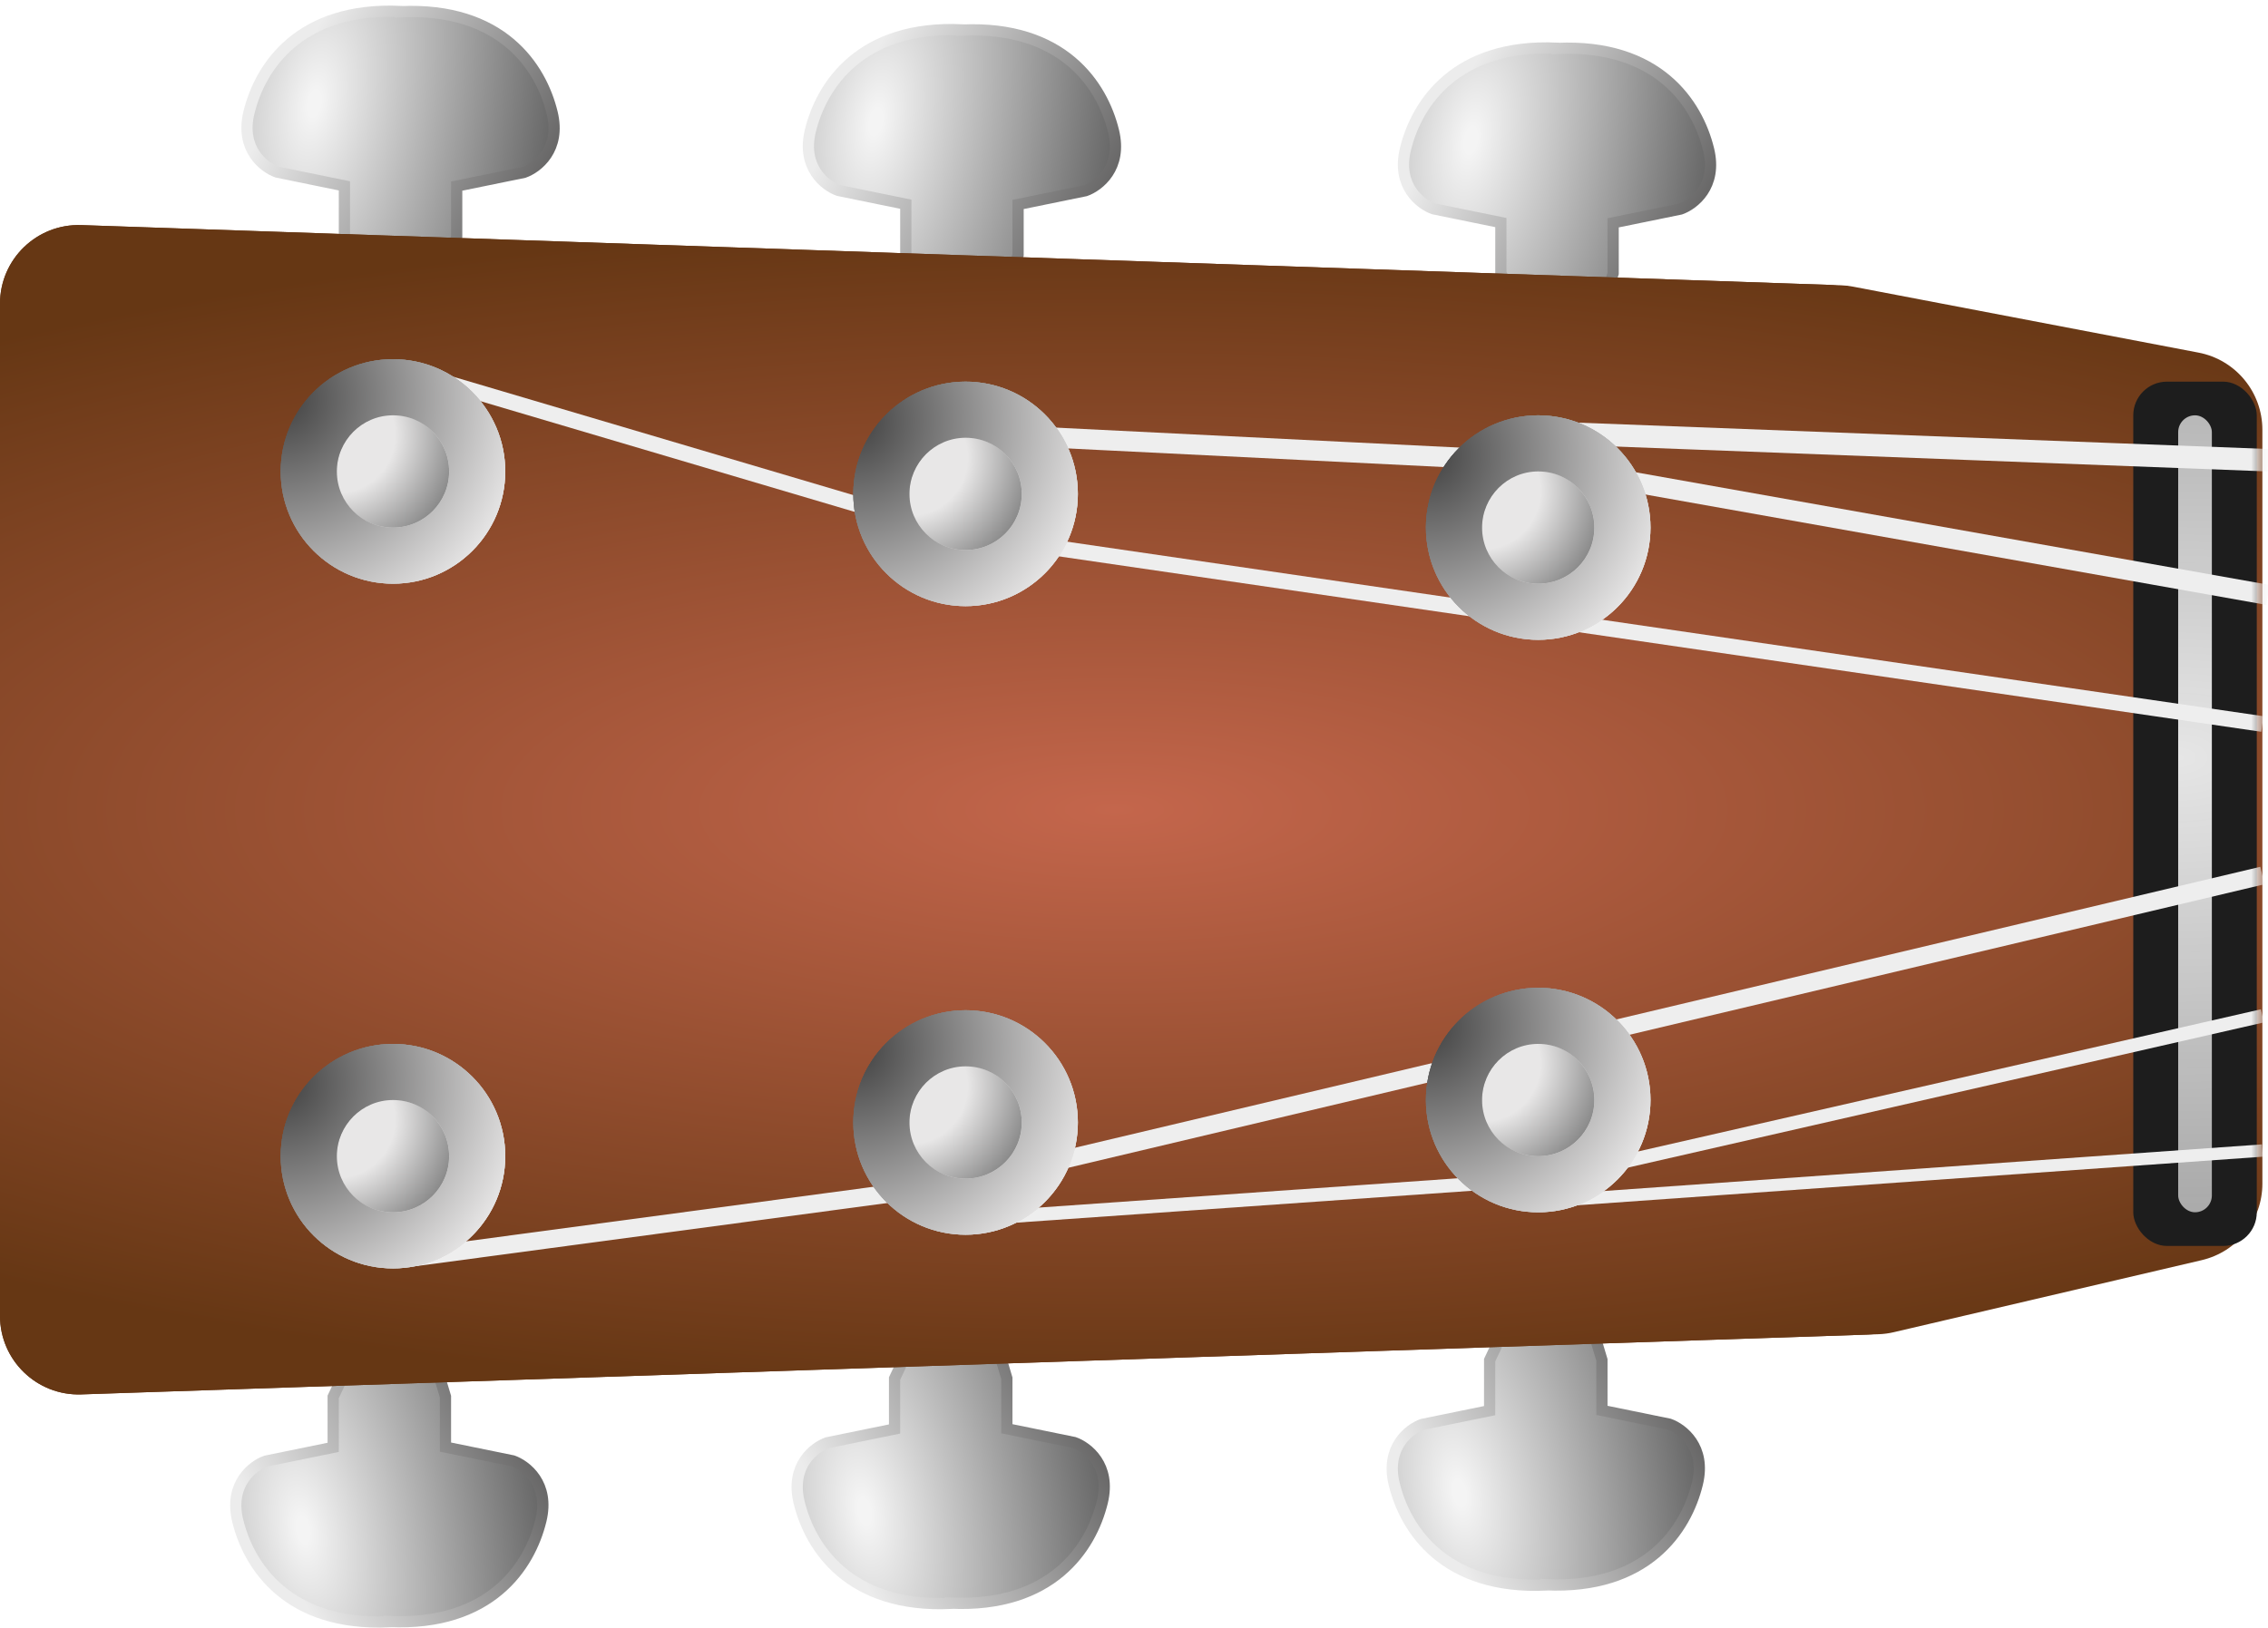 
    <svg width="202" height="145" viewBox="0 0 202 145" fill="none">
      <path d="M30.675 21.055V16.558L24.675 15.331C23.509 14.922 21.375 13.287 22.175 10.017C23.175 5.928 26.675 0.613 35.675 1.022V1.044C44.675 0.636 48.175 5.95 49.175 10.039C49.975 13.309 47.842 14.945 46.675 15.354L40.675 16.58V21.077L37.5 31.662H35.675L30.675 21.055Z" fill="url(#paint0_radial_5_60)" stroke="url(#paint1_linear_5_60)"/>
      <path d="M29.675 124.445V128.942L23.675 130.169C22.509 130.577 20.375 132.213 21.175 135.483C22.175 139.572 25.675 144.887 34.675 144.478V144.456C43.675 144.864 47.175 139.55 48.175 135.461C48.975 132.191 46.842 130.555 45.675 130.146L39.675 128.92V124.423L36.5 113.838H34.675L29.675 124.445Z" fill="url(#paint2_radial_5_60)" stroke="url(#paint3_linear_5_60)"/>
      <path d="M80.675 22.69V18.193L74.675 16.967C73.508 16.558 71.375 14.922 72.175 11.652C73.175 7.564 76.675 2.249 85.675 2.658V2.68C94.675 2.271 98.175 7.586 99.175 11.674C99.975 14.945 97.842 16.58 96.675 16.989L90.675 18.215V22.713L87.5 33.298H85.675L80.675 22.69Z" fill="url(#paint4_radial_5_60)" stroke="url(#paint5_linear_5_60)"/>
      <path d="M79.675 122.81V127.307L73.675 128.533C72.508 128.942 70.375 130.577 71.175 133.848C72.175 137.936 75.675 143.251 84.675 142.842V142.82C93.675 143.229 97.175 137.914 98.175 133.826C98.975 130.555 96.842 128.92 95.675 128.511L89.675 127.285V122.787L86.5 112.202H84.675L79.675 122.81Z" fill="url(#paint6_radial_5_60)" stroke="url(#paint7_linear_5_60)"/>
      <path d="M133.675 24.326V19.828L127.675 18.602C126.509 18.193 124.375 16.558 125.175 13.287C126.175 9.199 129.675 3.884 138.675 4.293V4.315C147.675 3.906 151.175 9.221 152.175 13.309C152.975 16.58 150.842 18.215 149.675 18.624L143.675 19.851V24.348L140.5 34.933H138.675L133.675 24.326Z" fill="url(#paint8_radial_5_60)" stroke="url(#paint9_linear_5_60)"/>
      <path d="M132.675 121.174V125.671L126.675 126.898C125.509 127.307 123.375 128.942 124.175 132.213C125.175 136.301 128.675 141.616 137.675 141.207V141.185C146.675 141.594 150.175 136.279 151.175 132.191C151.975 128.92 149.842 127.285 148.675 126.876L142.675 125.649V121.152L139.5 110.567H137.675L132.675 121.174Z" fill="url(#paint10_radial_5_60)" stroke="url(#paint11_linear_5_60)"/>
      <path d="M0 27.05C0 23.09 3.282 19.919 7.239 20.054L162.841 25.377C163.932 25.414 164.999 25.706 165.957 26.229L194.855 42.011C197.102 43.239 198.5 45.595 198.5 48.155V97.833C198.5 100.379 197.117 102.725 194.89 103.958L169.473 118.025C168.505 118.561 167.423 118.86 166.317 118.897L7.234 124.225C3.279 124.357 0 121.187 0 117.229V27.05Z" fill="url(#paint12_radial_5_60)"/>
      <path d="M0 27.05C0 23.09 3.282 19.919 7.239 20.054L163.958 25.415C164.319 25.427 164.678 25.467 165.032 25.535L195.813 31.414C199.113 32.044 201.5 34.93 201.5 38.29V105.449C201.5 108.701 199.261 111.524 196.095 112.265L168.672 118.683C168.225 118.788 167.769 118.848 167.311 118.863L7.234 124.225C3.279 124.357 0 121.187 0 117.229V27.05Z" fill="url(#paint13_radial_5_60)"/>
      <rect x="190" y="34" width="11" height="77" rx="3" fill="#1D1D1D"/>
      <rect x="194" y="37" width="3" height="71" rx="1.5" fill="url(#paint14_radial_5_60)"/>
      <mask id="mask0_5_60" style="mask-type:alpha" maskUnits="userSpaceOnUse" x="0" y="20" width="202" height="105">
        <path d="M0 27.244C0 23.284 3.282 20.112 7.239 20.248L163.958 25.608C164.319 25.621 164.678 25.661 165.032 25.729L195.813 31.608C199.113 32.238 201.5 35.124 201.5 38.483V105.643C201.5 108.894 199.261 111.718 196.095 112.459L168.672 118.877C168.225 118.981 167.769 119.042 167.311 119.057L7.234 124.419C3.279 124.551 0 121.38 0 117.423V27.244Z" fill="url(#paint15_radial_5_60)"/>
      </mask>
      <g mask="url(#mask0_5_60)">
        <path d="M201.5 64.5L85 47.5L36 33" stroke="#EEEEEE" stroke-width="1.4"/>
        <path d="M201.5 78L85.5 105.5L37 112" stroke="#EEEEEE" stroke-width="1.6"/>
        <path d="M201.5 90.5L138 105L88 108.5" stroke="#EEEEEE" stroke-width="1.2"/>
        <path d="M202 41L136.5 38.5" stroke="#EEEEEE" stroke-width="2"/>
        <path d="M202 53L134.5 41L84 38.5" stroke="#EEEEEE" stroke-width="1.8"/>
        <path d="M201.5 102.5L138 107" stroke="#EEEEEE" stroke-width="1.1"/>
      </g>
      <circle cx="35" cy="42" r="10" fill="url(#paint16_radial_5_60)"/>
      <circle cx="35" cy="42" r="10" fill="url(#paint17_radial_5_60)"/>
      <circle cx="35" cy="42" r="10" fill="url(#paint18_radial_5_60)"/>
      <circle cx="35" cy="42" r="5" fill="url(#paint19_radial_5_60)"/>
      <circle cx="35" cy="42" r="5" fill="url(#paint20_radial_5_60)"/>
      <circle cx="35" cy="42" r="5" fill="url(#paint21_radial_5_60)"/>
      <circle cx="86" cy="44" r="10" fill="url(#paint22_radial_5_60)"/>
      <circle cx="86" cy="44" r="10" fill="url(#paint23_radial_5_60)"/>
      <circle cx="86" cy="44" r="10" fill="url(#paint24_radial_5_60)"/>
      <circle cx="86" cy="44" r="5" fill="url(#paint25_radial_5_60)"/>
      <circle cx="86" cy="44" r="5" fill="url(#paint26_radial_5_60)"/>
      <circle cx="86" cy="44" r="5" fill="url(#paint27_radial_5_60)"/>
      <circle cx="137" cy="47" r="10" fill="url(#paint28_radial_5_60)"/>
      <circle cx="137" cy="47" r="10" fill="url(#paint29_radial_5_60)"/>
      <circle cx="137" cy="47" r="10" fill="url(#paint30_radial_5_60)"/>
      <circle cx="137" cy="47" r="5" fill="url(#paint31_radial_5_60)"/>
      <circle cx="137" cy="47" r="5" fill="url(#paint32_radial_5_60)"/>
      <circle cx="137" cy="47" r="5" fill="url(#paint33_radial_5_60)"/>
      <circle cx="35" cy="103" r="10" fill="url(#paint34_radial_5_60)"/>
      <circle cx="35" cy="103" r="10" fill="url(#paint35_radial_5_60)"/>
      <circle cx="35" cy="103" r="10" fill="url(#paint36_radial_5_60)"/>
      <circle cx="35" cy="103" r="5" fill="url(#paint37_radial_5_60)"/>
      <circle cx="35" cy="103" r="5" fill="url(#paint38_radial_5_60)"/>
      <circle cx="35" cy="103" r="5" fill="url(#paint39_radial_5_60)"/>
      <circle cx="86" cy="100" r="10" fill="url(#paint40_radial_5_60)"/>
      <circle cx="86" cy="100" r="10" fill="url(#paint41_radial_5_60)"/>
      <circle cx="86" cy="100" r="10" fill="url(#paint42_radial_5_60)"/>
      <circle cx="86" cy="100" r="5" fill="url(#paint43_radial_5_60)"/>
      <circle cx="86" cy="100" r="5" fill="url(#paint44_radial_5_60)"/>
      <circle cx="86" cy="100" r="5" fill="url(#paint45_radial_5_60)"/>
      <circle cx="137" cy="98" r="10" fill="url(#paint46_radial_5_60)"/>
      <circle cx="137" cy="98" r="10" fill="url(#paint47_radial_5_60)"/>
      <circle cx="137" cy="98" r="10" fill="url(#paint48_radial_5_60)"/>
      <circle cx="137" cy="98" r="5" fill="url(#paint49_radial_5_60)"/>
      <circle cx="137" cy="98" r="5" fill="url(#paint50_radial_5_60)"/>
      <circle cx="137" cy="98" r="5" fill="url(#paint51_radial_5_60)"/>
      <defs>
        <radialGradient id="paint0_radial_5_60" cx="0" cy="0" r="1" gradientUnits="userSpaceOnUse" gradientTransform="translate(28 9.177) rotate(9.869) scale(23.853 49.822)">
          <stop offset="0.024" stop-color="#F4F4F4"/>
          <stop offset="1" stop-color="#565656"/>
        </radialGradient>
        <linearGradient id="paint1_linear_5_60" x1="26" y1="6.724" x2="55.639" y2="22.583" gradientUnits="userSpaceOnUse">
          <stop stop-color="#ECECEC"/>
          <stop offset="1" stop-color="#323131"/>
        </linearGradient>
        <radialGradient id="paint2_radial_5_60" cx="0" cy="0" r="1" gradientUnits="userSpaceOnUse" gradientTransform="translate(27 136.323) rotate(-9.869) scale(23.853 49.822)">
          <stop offset="0.024" stop-color="#F4F4F4"/>
          <stop offset="1" stop-color="#565656"/>
        </radialGradient>
        <linearGradient id="paint3_linear_5_60" x1="25" y1="138.776" x2="54.639" y2="122.917" gradientUnits="userSpaceOnUse">
          <stop stop-color="#ECECEC"/>
          <stop offset="1" stop-color="#323131"/>
        </linearGradient>
        <radialGradient id="paint4_radial_5_60" cx="0" cy="0" r="1" gradientUnits="userSpaceOnUse" gradientTransform="translate(78 10.812) rotate(9.869) scale(23.853 49.822)">
          <stop offset="0.024" stop-color="#F4F4F4"/>
          <stop offset="1" stop-color="#565656"/>
        </radialGradient>
        <linearGradient id="paint5_linear_5_60" x1="76" y1="8.359" x2="105.639" y2="24.218" gradientUnits="userSpaceOnUse">
          <stop stop-color="#ECECEC"/>
          <stop offset="1" stop-color="#323131"/>
        </linearGradient>
        <radialGradient id="paint6_radial_5_60" cx="0" cy="0" r="1" gradientUnits="userSpaceOnUse" gradientTransform="translate(77 134.688) rotate(-9.869) scale(23.853 49.822)">
          <stop offset="0.024" stop-color="#F4F4F4"/>
          <stop offset="1" stop-color="#565656"/>
        </radialGradient>
        <linearGradient id="paint7_linear_5_60" x1="75" y1="137.141" x2="104.639" y2="121.282" gradientUnits="userSpaceOnUse">
          <stop stop-color="#ECECEC"/>
          <stop offset="1" stop-color="#323131"/>
        </linearGradient>
        <radialGradient id="paint8_radial_5_60" cx="0" cy="0" r="1" gradientUnits="userSpaceOnUse" gradientTransform="translate(131 12.447) rotate(9.869) scale(23.853 49.822)">
          <stop offset="0.024" stop-color="#F4F4F4"/>
          <stop offset="1" stop-color="#565656"/>
        </radialGradient>
        <linearGradient id="paint9_linear_5_60" x1="129" y1="9.994" x2="158.639" y2="25.853" gradientUnits="userSpaceOnUse">
          <stop stop-color="#ECECEC"/>
          <stop offset="1" stop-color="#323131"/>
        </linearGradient>
        <radialGradient id="paint10_radial_5_60" cx="0" cy="0" r="1" gradientUnits="userSpaceOnUse" gradientTransform="translate(130 133.053) rotate(-9.869) scale(23.853 49.822)">
          <stop offset="0.024" stop-color="#F4F4F4"/>
          <stop offset="1" stop-color="#565656"/>
        </radialGradient>
        <linearGradient id="paint11_linear_5_60" x1="128" y1="135.506" x2="157.639" y2="119.647" gradientUnits="userSpaceOnUse">
          <stop stop-color="#ECECEC"/>
          <stop offset="1" stop-color="#323131"/>
        </linearGradient>
        <radialGradient id="paint12_radial_5_60" cx="0" cy="0" r="1" gradientUnits="userSpaceOnUse" gradientTransform="translate(99.25 72.137) rotate(90) scale(52.331 165.867)">
          <stop stop-color="#C4664C"/>
          <stop offset="1" stop-color="#663714"/>
        </radialGradient>
        <radialGradient id="paint13_radial_5_60" cx="0" cy="0" r="1" gradientUnits="userSpaceOnUse" gradientTransform="translate(99.25 72.137) rotate(90) scale(52.331 165.867)">
          <stop stop-color="#C4664C"/>
          <stop offset="1" stop-color="#663714"/>
        </radialGradient>
        <radialGradient id="paint14_radial_5_60" cx="0" cy="0" r="1" gradientUnits="userSpaceOnUse" gradientTransform="translate(194 67.5) rotate(90) scale(62 109.775)">
          <stop stop-color="#E6E6E6"/>
          <stop offset="1" stop-color="#A8A8A8" stop-opacity="0.81"/>
        </radialGradient>
        <radialGradient id="paint15_radial_5_60" cx="0" cy="0" r="1" gradientUnits="userSpaceOnUse" gradientTransform="translate(99.25 72.331) rotate(90) scale(52.331 165.867)">
          <stop stop-color="#C4664C"/>
          <stop offset="1" stop-color="#663714"/>
        </radialGradient>
        <radialGradient id="paint16_radial_5_60" cx="0" cy="0" r="1" gradientUnits="userSpaceOnUse" gradientTransform="translate(25 35.5) rotate(47.726) scale(22.299)">
          <stop stop-color="#404040"/>
          <stop offset="1" stop-color="#E8E7E7"/>
        </radialGradient>
        <radialGradient id="paint17_radial_5_60" cx="0" cy="0" r="1" gradientUnits="userSpaceOnUse" gradientTransform="translate(25 35.5) rotate(47.726) scale(22.299)">
          <stop stop-color="#404040"/>
          <stop offset="1" stop-color="#E8E7E7"/>
        </radialGradient>
        <radialGradient id="paint18_radial_5_60" cx="0" cy="0" r="1" gradientUnits="userSpaceOnUse" gradientTransform="translate(25 35.5) rotate(47.726) scale(22.299)">
          <stop stop-color="#404040"/>
          <stop offset="1" stop-color="#E8E7E7"/>
        </radialGradient>
        <radialGradient id="paint19_radial_5_60" cx="0" cy="0" r="1" gradientUnits="userSpaceOnUse" gradientTransform="translate(30 38.75) rotate(47.726) scale(11.15)">
          <stop stop-color="#404040"/>
          <stop offset="1" stop-color="#E8E7E7"/>
        </radialGradient>
        <radialGradient id="paint20_radial_5_60" cx="0" cy="0" r="1" gradientUnits="userSpaceOnUse" gradientTransform="translate(30 38.75) rotate(47.726) scale(11.15)">
          <stop stop-color="#404040"/>
          <stop offset="1" stop-color="#E8E7E7"/>
        </radialGradient>
        <radialGradient id="paint21_radial_5_60" cx="0" cy="0" r="1" gradientUnits="userSpaceOnUse" gradientTransform="translate(30 38.75) rotate(47.726) scale(11.15)">
          <stop offset="0.464" stop-color="#E8E7E7"/>
          <stop offset="1" stop-color="#878787"/>
        </radialGradient>
        <radialGradient id="paint22_radial_5_60" cx="0" cy="0" r="1" gradientUnits="userSpaceOnUse" gradientTransform="translate(76 37.5) rotate(47.726) scale(22.299)">
          <stop stop-color="#404040"/>
          <stop offset="1" stop-color="#E8E7E7"/>
        </radialGradient>
        <radialGradient id="paint23_radial_5_60" cx="0" cy="0" r="1" gradientUnits="userSpaceOnUse" gradientTransform="translate(76 37.5) rotate(47.726) scale(22.299)">
          <stop stop-color="#404040"/>
          <stop offset="1" stop-color="#E8E7E7"/>
        </radialGradient>
        <radialGradient id="paint24_radial_5_60" cx="0" cy="0" r="1" gradientUnits="userSpaceOnUse" gradientTransform="translate(76 37.5) rotate(47.726) scale(22.299)">
          <stop stop-color="#404040"/>
          <stop offset="1" stop-color="#E8E7E7"/>
        </radialGradient>
        <radialGradient id="paint25_radial_5_60" cx="0" cy="0" r="1" gradientUnits="userSpaceOnUse" gradientTransform="translate(81 40.75) rotate(47.726) scale(11.15)">
          <stop stop-color="#404040"/>
          <stop offset="1" stop-color="#E8E7E7"/>
        </radialGradient>
        <radialGradient id="paint26_radial_5_60" cx="0" cy="0" r="1" gradientUnits="userSpaceOnUse" gradientTransform="translate(81 40.75) rotate(47.726) scale(11.15)">
          <stop stop-color="#404040"/>
          <stop offset="1" stop-color="#E8E7E7"/>
        </radialGradient>
        <radialGradient id="paint27_radial_5_60" cx="0" cy="0" r="1" gradientUnits="userSpaceOnUse" gradientTransform="translate(81 40.75) rotate(47.726) scale(11.15)">
          <stop offset="0.464" stop-color="#E8E7E7"/>
          <stop offset="1" stop-color="#878787"/>
        </radialGradient>
        <radialGradient id="paint28_radial_5_60" cx="0" cy="0" r="1" gradientUnits="userSpaceOnUse" gradientTransform="translate(127 40.5) rotate(47.726) scale(22.299)">
          <stop stop-color="#404040"/>
          <stop offset="1" stop-color="#E8E7E7"/>
        </radialGradient>
        <radialGradient id="paint29_radial_5_60" cx="0" cy="0" r="1" gradientUnits="userSpaceOnUse" gradientTransform="translate(127 40.5) rotate(47.726) scale(22.299)">
          <stop stop-color="#404040"/>
          <stop offset="1" stop-color="#E8E7E7"/>
        </radialGradient>
        <radialGradient id="paint30_radial_5_60" cx="0" cy="0" r="1" gradientUnits="userSpaceOnUse" gradientTransform="translate(127 40.5) rotate(47.726) scale(22.299)">
          <stop stop-color="#404040"/>
          <stop offset="1" stop-color="#E8E7E7"/>
        </radialGradient>
        <radialGradient id="paint31_radial_5_60" cx="0" cy="0" r="1" gradientUnits="userSpaceOnUse" gradientTransform="translate(132 43.75) rotate(47.726) scale(11.15)">
          <stop stop-color="#404040"/>
          <stop offset="1" stop-color="#E8E7E7"/>
        </radialGradient>
        <radialGradient id="paint32_radial_5_60" cx="0" cy="0" r="1" gradientUnits="userSpaceOnUse" gradientTransform="translate(132 43.75) rotate(47.726) scale(11.15)">
          <stop stop-color="#404040"/>
          <stop offset="1" stop-color="#E8E7E7"/>
        </radialGradient>
        <radialGradient id="paint33_radial_5_60" cx="0" cy="0" r="1" gradientUnits="userSpaceOnUse" gradientTransform="translate(132 43.75) rotate(47.726) scale(11.15)">
          <stop offset="0.464" stop-color="#E8E7E7"/>
          <stop offset="1" stop-color="#878787"/>
        </radialGradient>
        <radialGradient id="paint34_radial_5_60" cx="0" cy="0" r="1" gradientUnits="userSpaceOnUse" gradientTransform="translate(25 96.5) rotate(47.726) scale(22.299)">
          <stop stop-color="#404040"/>
          <stop offset="1" stop-color="#E8E7E7"/>
        </radialGradient>
        <radialGradient id="paint35_radial_5_60" cx="0" cy="0" r="1" gradientUnits="userSpaceOnUse" gradientTransform="translate(25 96.5) rotate(47.726) scale(22.299)">
          <stop stop-color="#404040"/>
          <stop offset="1" stop-color="#E8E7E7"/>
        </radialGradient>
        <radialGradient id="paint36_radial_5_60" cx="0" cy="0" r="1" gradientUnits="userSpaceOnUse" gradientTransform="translate(25 96.5) rotate(47.726) scale(22.299)">
          <stop stop-color="#404040"/>
          <stop offset="1" stop-color="#E8E7E7"/>
        </radialGradient>
        <radialGradient id="paint37_radial_5_60" cx="0" cy="0" r="1" gradientUnits="userSpaceOnUse" gradientTransform="translate(30 99.75) rotate(47.726) scale(11.15)">
          <stop stop-color="#404040"/>
          <stop offset="1" stop-color="#E8E7E7"/>
        </radialGradient>
        <radialGradient id="paint38_radial_5_60" cx="0" cy="0" r="1" gradientUnits="userSpaceOnUse" gradientTransform="translate(30 99.75) rotate(47.726) scale(11.15)">
          <stop stop-color="#404040"/>
          <stop offset="1" stop-color="#E8E7E7"/>
        </radialGradient>
        <radialGradient id="paint39_radial_5_60" cx="0" cy="0" r="1" gradientUnits="userSpaceOnUse" gradientTransform="translate(30 99.75) rotate(47.726) scale(11.15)">
          <stop offset="0.464" stop-color="#E8E7E7"/>
          <stop offset="1" stop-color="#878787"/>
        </radialGradient>
        <radialGradient id="paint40_radial_5_60" cx="0" cy="0" r="1" gradientUnits="userSpaceOnUse" gradientTransform="translate(76 93.5) rotate(47.726) scale(22.299)">
          <stop stop-color="#404040"/>
          <stop offset="1" stop-color="#E8E7E7"/>
        </radialGradient>
        <radialGradient id="paint41_radial_5_60" cx="0" cy="0" r="1" gradientUnits="userSpaceOnUse" gradientTransform="translate(76 93.5) rotate(47.726) scale(22.299)">
          <stop stop-color="#404040"/>
          <stop offset="1" stop-color="#E8E7E7"/>
        </radialGradient>
        <radialGradient id="paint42_radial_5_60" cx="0" cy="0" r="1" gradientUnits="userSpaceOnUse" gradientTransform="translate(76 93.5) rotate(47.726) scale(22.299)">
          <stop stop-color="#404040"/>
          <stop offset="1" stop-color="#E8E7E7"/>
        </radialGradient>
        <radialGradient id="paint43_radial_5_60" cx="0" cy="0" r="1" gradientUnits="userSpaceOnUse" gradientTransform="translate(81 96.75) rotate(47.726) scale(11.15)">
          <stop stop-color="#404040"/>
          <stop offset="1" stop-color="#E8E7E7"/>
        </radialGradient>
        <radialGradient id="paint44_radial_5_60" cx="0" cy="0" r="1" gradientUnits="userSpaceOnUse" gradientTransform="translate(81 96.75) rotate(47.726) scale(11.15)">
          <stop stop-color="#404040"/>
          <stop offset="1" stop-color="#E8E7E7"/>
        </radialGradient>
        <radialGradient id="paint45_radial_5_60" cx="0" cy="0" r="1" gradientUnits="userSpaceOnUse" gradientTransform="translate(81 96.75) rotate(47.726) scale(11.15)">
          <stop offset="0.464" stop-color="#E8E7E7"/>
          <stop offset="1" stop-color="#878787"/>
        </radialGradient>
        <radialGradient id="paint46_radial_5_60" cx="0" cy="0" r="1" gradientUnits="userSpaceOnUse" gradientTransform="translate(127 91.5) rotate(47.726) scale(22.299)">
          <stop stop-color="#404040"/>
          <stop offset="1" stop-color="#E8E7E7"/>
        </radialGradient>
        <radialGradient id="paint47_radial_5_60" cx="0" cy="0" r="1" gradientUnits="userSpaceOnUse" gradientTransform="translate(127 91.5) rotate(47.726) scale(22.299)">
          <stop stop-color="#404040"/>
          <stop offset="1" stop-color="#E8E7E7"/>
        </radialGradient>
        <radialGradient id="paint48_radial_5_60" cx="0" cy="0" r="1" gradientUnits="userSpaceOnUse" gradientTransform="translate(127 91.5) rotate(47.726) scale(22.299)">
          <stop stop-color="#404040"/>
          <stop offset="1" stop-color="#E8E7E7"/>
        </radialGradient>
        <radialGradient id="paint49_radial_5_60" cx="0" cy="0" r="1" gradientUnits="userSpaceOnUse" gradientTransform="translate(132 94.75) rotate(47.726) scale(11.15)">
          <stop stop-color="#404040"/>
          <stop offset="1" stop-color="#E8E7E7"/>
        </radialGradient>
        <radialGradient id="paint50_radial_5_60" cx="0" cy="0" r="1" gradientUnits="userSpaceOnUse" gradientTransform="translate(132 94.75) rotate(47.726) scale(11.15)">
          <stop stop-color="#404040"/>
          <stop offset="1" stop-color="#E8E7E7"/>
        </radialGradient>
        <radialGradient id="paint51_radial_5_60" cx="0" cy="0" r="1" gradientUnits="userSpaceOnUse" gradientTransform="translate(132 94.75) rotate(47.726) scale(11.15)">
          <stop offset="0.464" stop-color="#E8E7E7"/>
          <stop offset="1" stop-color="#878787"/>
        </radialGradient>
      </defs>
    </svg>